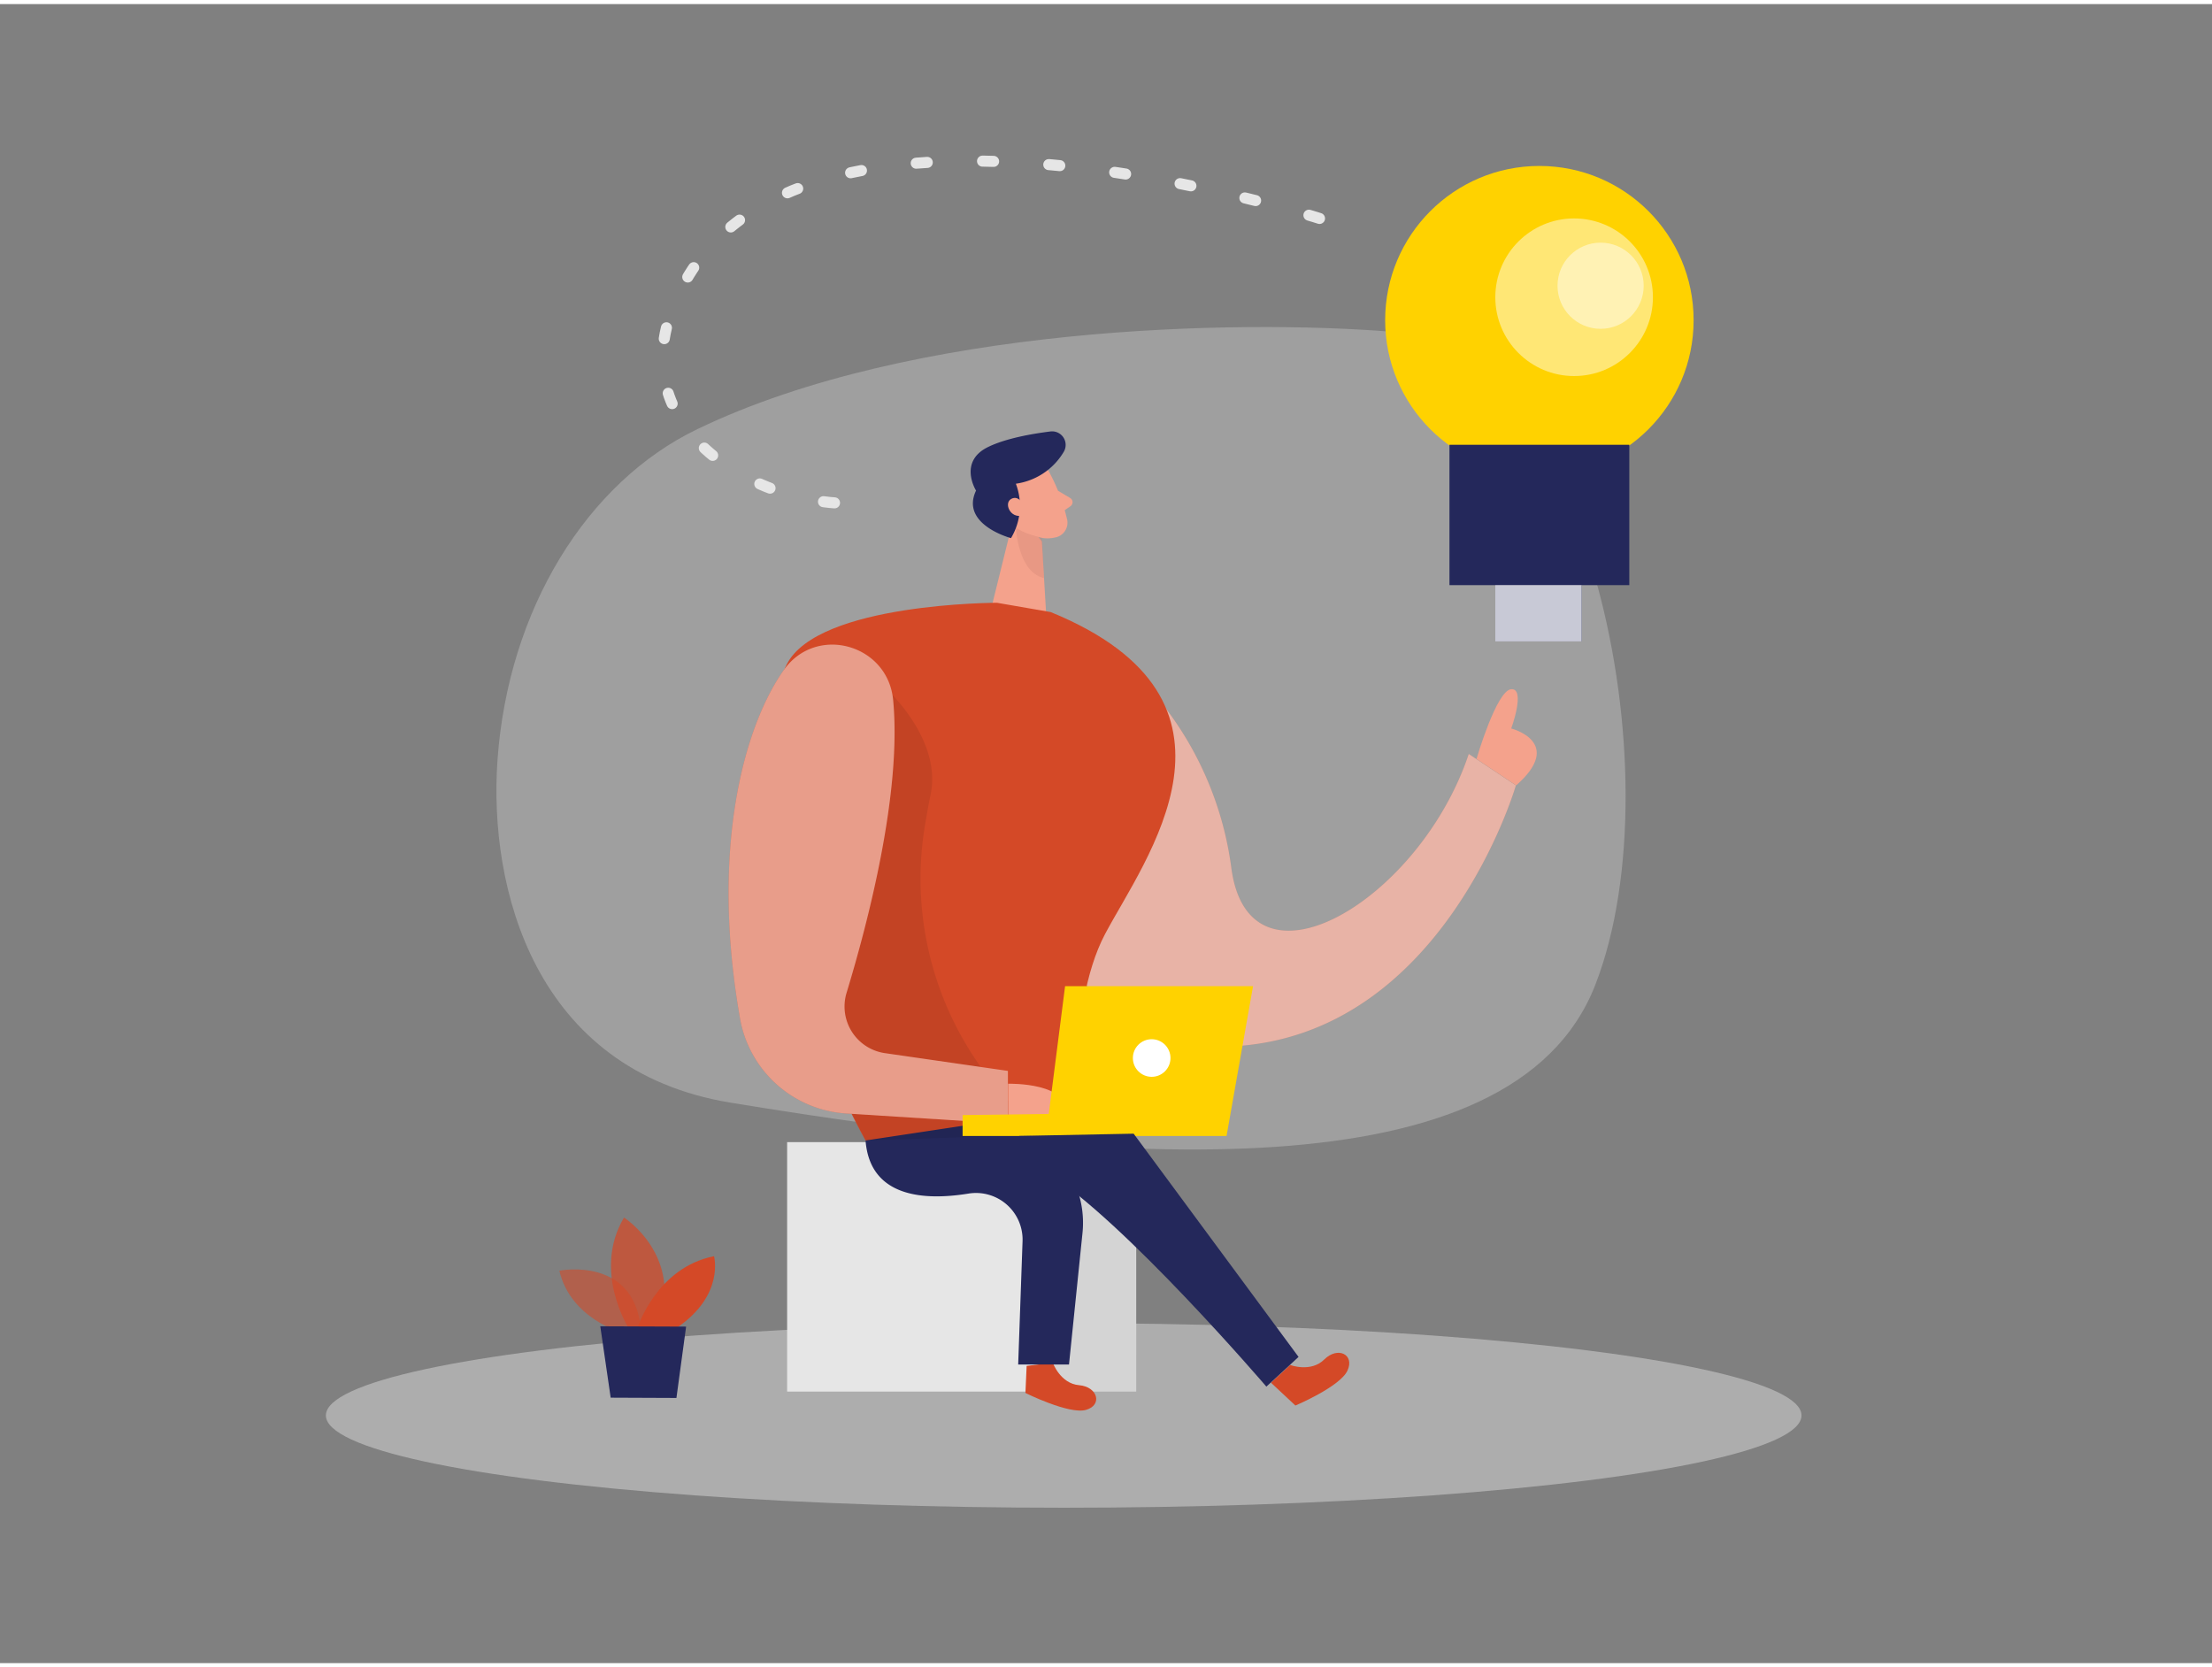 <svg id="Layer_1" data-name="Layer 1" xmlns="http://www.w3.org/2000/svg" viewBox="0 0 400 300" width="406" height="306" class="illustration styles_illustrationTablet__1DWOa"><rect x="0" y="0" width="400" height="300" fill="#808080" stroke="none"/><ellipse cx="192.35" cy="255.21" rx="133.42" ry="16.69" fill="#e6e6e6" opacity="0.45"></ellipse><path d="M202.82,118.71a60.86,60.86,0,0,1,19.84,37.48c3.19,24.29,34.07,6,42.94-20.59l8.52,5.68s-13.1,45.33-51.46,47.2S170.56,128.79,202.82,118.71Z" fill="#D44927"></path><path d="M202.82,118.71a60.86,60.86,0,0,1,19.84,37.48c3.19,24.29,34.07,6,42.94-20.59l8.52,5.68s-13.1,45.33-51.46,47.2S170.56,128.79,202.82,118.71Z" fill="#fff" opacity="0.46"></path><path d="M126.1,76.86c-20,9.62-34.21,32.63-36.14,59.86-1.63,23,6.6,56.08,42.12,61.93C201.2,210,273.55,215.73,288.49,177.33S286.66,62.1,251.7,59.25C223.9,57,165.14,58.06,126.1,76.86Z" fill="#e6e6e6" opacity="0.3"></path><path d="M189.86,84.87A34.07,34.07,0,0,1,193,93.34a2.73,2.73,0,0,1-2.29,3.13,6,6,0,0,1-6.14-2.31l-3.37-3.73a4.89,4.89,0,0,1-.08-5.65C183.09,81.54,188.44,81.86,189.86,84.87Z" fill="#f4a28c"></path><polygon points="183.73 91.13 179.45 108.46 189.17 110.13 188.4 97.18 183.73 91.13" fill="#f4a28c"></polygon><path d="M191.32,88l2.23,1.33a.88.88,0,0,1,0,1.48L191.83,92Z" fill="#f4a28c"></path><path d="M188.45,96.5s-3.57-.77-4.75-1.89c0,0,.33,8.12,5.09,9.18Z" fill="#ce8172" opacity="0.31"></path><path d="M182.13,89.49s-2.92-.94-3.42,1.33,2.75,3.23,4.42,1.54A4.39,4.39,0,0,1,182.13,89.49Z" fill="#f4a28c"></path><rect x="142.34" y="205.8" width="63.12" height="45.11" transform="translate(347.8 456.7) rotate(-180)" fill="#e6e6e6"></rect><polygon points="188.8 250.91 191.83 211.19 204.5 213.12 205.4 225.17 205.46 250.91 188.8 250.91" opacity="0.08"></polygon><path d="M190.38,245.69s1.36,3.76,4.75,4.05,4.29,3.61,1.24,4.47-10.94-3.06-10.94-3.06l.22-4.9Z" fill="#D44927"></path><path d="M233.31,246.09s3.73,1.41,6.16-1,5.53-.92,4.2,2-9.42,6.33-9.42,6.33l-4.42-4.13Z" fill="#D44927"></path><path d="M190,109.94l-9.72-1.68s-32.33,0-38,11.12-4.47,52.28,14.23,86.11l38.29,1.1s-2.13-24.84,5-38.37S229.13,125.94,190,109.94Z" fill="#D44927"></path><path d="M156.52,205.49l18.73-2.83a17.92,17.92,0,0,1,20.5,19.56L193.31,246h-9.19l.79-22.27a8.43,8.43,0,0,0-9.76-8.64C167.18,216.39,157.31,215.83,156.52,205.49Z" fill="#24285b"></path><path d="M159.8,123.35s10.62,9.3,8.49,19.58c-.35,1.66-.71,3.66-1.07,5.86a58.63,58.63,0,0,0,13.77,48l6.68,7.65-31.15,1.05-2.67-5.22L139.31,176.1Z" opacity="0.08"></path><path d="M141.75,120.4c-7.09,10-13.4,32-7.92,63.08A20.83,20.83,0,0,0,153,200.61l29.26,1.85v-9.55l-22.23-3.21a8.52,8.52,0,0,1-6.94-10.92c3.92-12.9,10-36.26,8.42-52.91C160.59,115.76,147.63,112.12,141.75,120.4Z" fill="#D44927"></path><path d="M141.75,120.4c-7.09,10-13.4,32-7.92,63.08A20.83,20.83,0,0,0,153,200.61l29.26,1.85v-9.55l-22.23-3.21a8.52,8.52,0,0,1-6.94-10.92c3.92-12.9,10-36.26,8.42-52.91C160.59,115.76,147.63,112.12,141.75,120.4Z" fill="#fff" opacity="0.46"></path><path d="M182.3,195.23s11.87-.3,10.18,5.89-10.18,1.34-10.18,1.34Z" fill="#f4a28c"></path><polygon points="221.8 204.68 226.59 177.59 192.6 177.59 189.65 200.69 174.07 200.9 174.07 204.68 221.8 204.68" fill="#ffd200"></polygon><circle cx="208.26" cy="190.58" r="3.4" fill="#fff"></circle><path d="M112.48,240.25s-9.31-2.54-11.33-11.21c0,0,14.42-2.91,14.83,12Z" fill="#D44927" opacity="0.58"></path><path d="M113.62,239.32s-6.5-10.28-.78-19.89c0,0,11,7,6.09,19.92Z" fill="#D44927" opacity="0.73"></path><path d="M115.3,239.33s3.43-10.86,13.82-12.91c0,0,1.95,7.05-6.73,12.94Z" fill="#D44927"></path><polygon points="108.55 239.09 110.43 252 122.32 252.05 124.07 239.15 108.55 239.09" fill="#24285b"></polygon><path d="M182.82,96.57s-9.24-2.45-6.32-8.6c0,0-3.27-5.21,2.16-7.87,3.2-1.57,7.94-2.4,11.3-2.82a2.45,2.45,0,0,1,2.39,3.7,12,12,0,0,1-8.65,5.75A11.33,11.33,0,0,1,182.82,96.57Z" fill="#24285b"></path><path d="M185.11,90.62s-.86-1.91-2.25-1.14-.15,3.54,1.93,3Z" fill="#f4a28c"></path><path d="M267,136.5s3.62-12.43,6.28-12.61,0,7.1,0,7.1,9.76,2.48.89,10.29Z" fill="#f4a28c"></path><circle cx="278.37" cy="57.16" r="27.89" fill="#ffd200"></circle><circle cx="284.65" cy="53.01" r="14.25" fill="#fff" opacity="0.46"></circle><circle cx="289.44" cy="50.93" r="7.79" fill="#fff" opacity="0.46"></circle><rect x="262.11" y="79.69" width="32.52" height="25.38" fill="#24285b"></rect><rect x="270.4" y="105.07" width="15.59" height="10.18" fill="#24285b"></rect><rect x="270.4" y="105.07" width="15.59" height="10.18" fill="#fff" opacity="0.75"></rect><path d="M238.61,38.76S147.37,9.2,124.07,49.86C108.41,77.17,140,92.53,157,90" fill="none" stroke="#e6e6e6" stroke-linecap="round" stroke-linejoin="round" stroke-width="2" stroke-dasharray="2 10"></path><path d="M205,204.26l29.82,40.37L229,250s-25.94-30.29-39.86-38.82l-4.86-6.51Z" fill="#24285b"></path></svg>